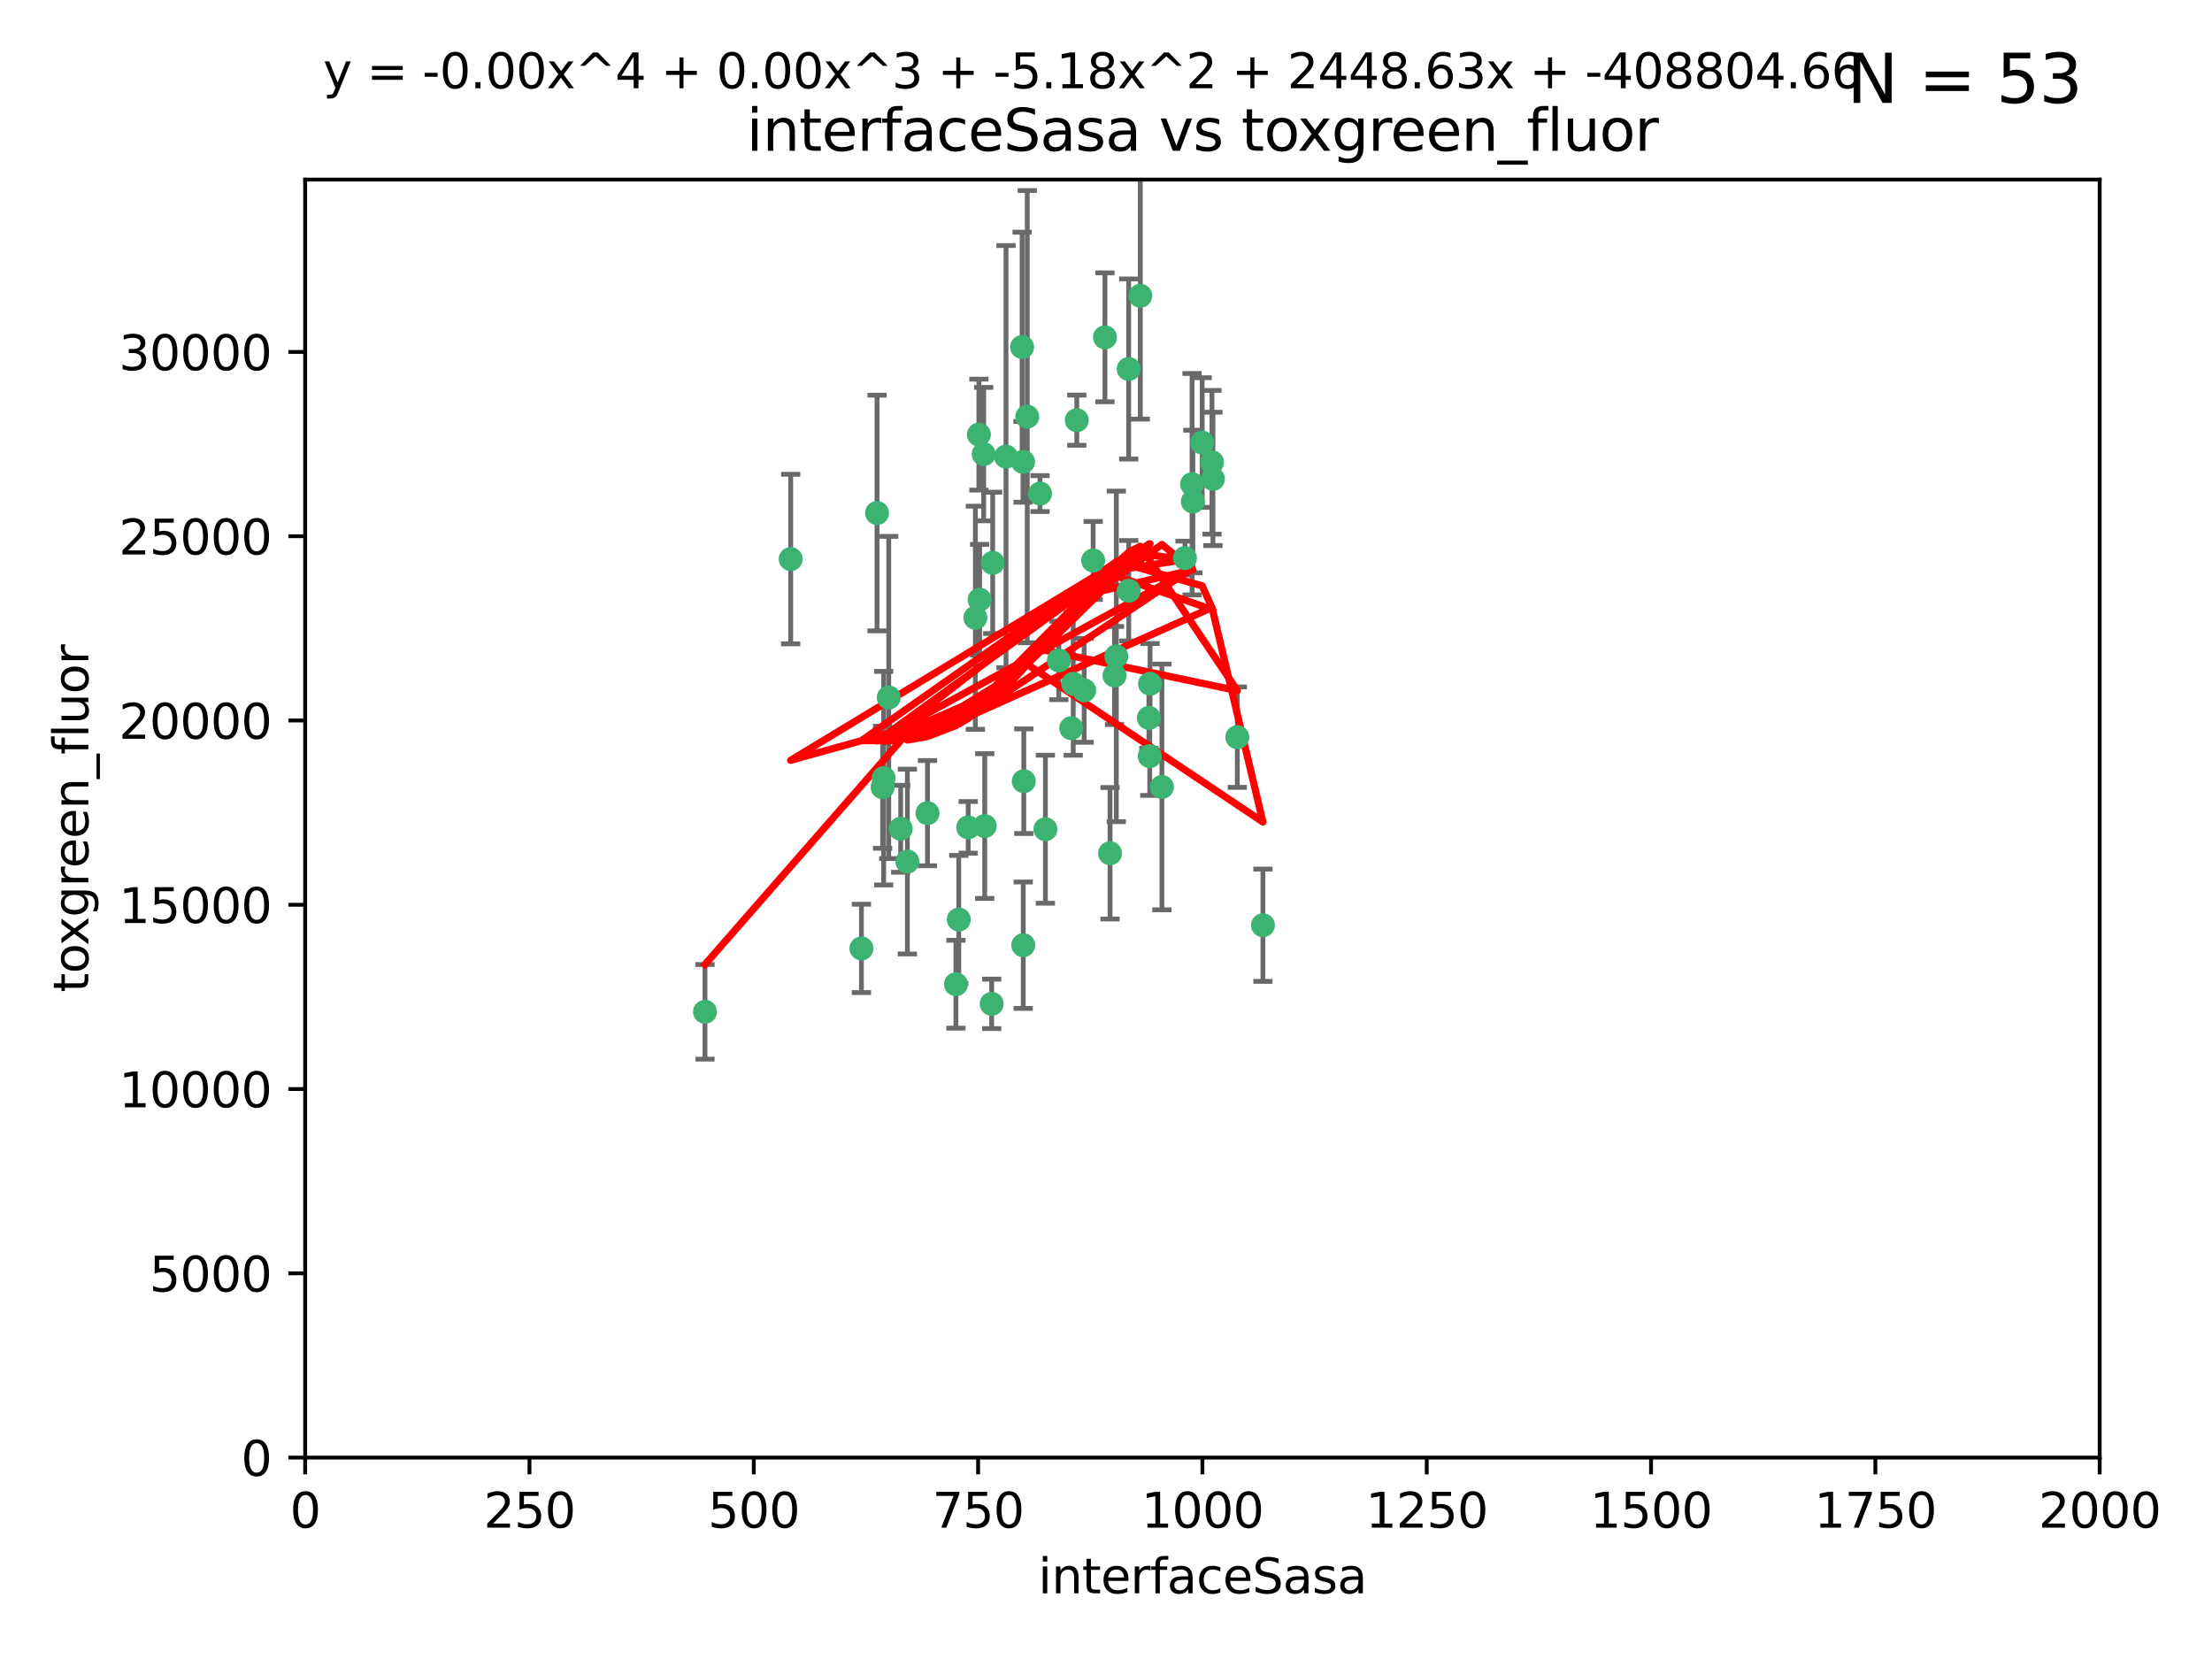 <?xml version="1.0" encoding="utf-8" standalone="no"?>
<!DOCTYPE svg PUBLIC "-//W3C//DTD SVG 1.1//EN"
  "http://www.w3.org/Graphics/SVG/1.1/DTD/svg11.dtd">
<svg xmlns:xlink="http://www.w3.org/1999/xlink" width="460.8pt" height="345.6pt" viewBox="0 0 460.8 345.6" xmlns="http://www.w3.org/2000/svg" version="1.1">
 <defs>
  <style type="text/css">*{stroke-linejoin: round; stroke-linecap: butt}</style>
 </defs>
 <g id="figure_1">
  <g id="patch_1">
   <path d="M 0 345.6 
L 460.8 345.6 
L 460.8 0 
L 0 0 
z
" style="fill: #ffffff"/>
  </g>
  <g id="axes_1">
   <g id="patch_2">
    <path d="M 63.571 303.64 
L 437.4 303.64 
L 437.4 37.411 
L 63.571 37.411 
z
" style="fill: #ffffff"/>
   </g>
   <g id="PathCollection_1">
    <defs>
     <path id="m56afc69fef" d="M 0 1.118 
C 0.297 1.118 0.581 1 0.791 0.791 
C 1 0.581 1.118 0.297 1.118 0 
C 1.118 -0.297 1 -0.581 0.791 -0.791 
C 0.581 -1 0.297 -1.118 0 -1.118 
C -0.297 -1.118 -0.581 -1 -0.791 -0.791 
C -1 -0.581 -1.118 -0.297 -1.118 0 
C -1.118 0.297 -1 0.581 -0.791 0.791 
C -0.581 1 -0.297 1.118 0 1.118 
z
" style="stroke: #3cb371"/>
    </defs>
    <g clip-path="url(#pd6b044b61b)">
     <use xlink:href="#m56afc69fef" x="212.925" y="72.294" style="fill: #3cb371; stroke: #3cb371"/>
     <use xlink:href="#m56afc69fef" x="232.546" y="136.733" style="fill: #3cb371; stroke: #3cb371"/>
     <use xlink:href="#m56afc69fef" x="250.437" y="92.187" style="fill: #3cb371; stroke: #3cb371"/>
     <use xlink:href="#m56afc69fef" x="252.676" y="99.763" style="fill: #3cb371; stroke: #3cb371"/>
     <use xlink:href="#m56afc69fef" x="230.187" y="70.271" style="fill: #3cb371; stroke: #3cb371"/>
     <use xlink:href="#m56afc69fef" x="246.854" y="116.252" style="fill: #3cb371; stroke: #3cb371"/>
     <use xlink:href="#m56afc69fef" x="235.142" y="123.063" style="fill: #3cb371; stroke: #3cb371"/>
     <use xlink:href="#m56afc69fef" x="223.161" y="151.693" style="fill: #3cb371; stroke: #3cb371"/>
     <use xlink:href="#m56afc69fef" x="242.046" y="163.936" style="fill: #3cb371; stroke: #3cb371"/>
     <use xlink:href="#m56afc69fef" x="248.491" y="104.476" style="fill: #3cb371; stroke: #3cb371"/>
     <use xlink:href="#m56afc69fef" x="225.848" y="143.815" style="fill: #3cb371; stroke: #3cb371"/>
     <use xlink:href="#m56afc69fef" x="227.725" y="116.762" style="fill: #3cb371; stroke: #3cb371"/>
     <use xlink:href="#m56afc69fef" x="235.125" y="76.865" style="fill: #3cb371; stroke: #3cb371"/>
     <use xlink:href="#m56afc69fef" x="237.546" y="61.614" style="fill: #3cb371; stroke: #3cb371"/>
     <use xlink:href="#m56afc69fef" x="257.757" y="153.559" style="fill: #3cb371; stroke: #3cb371"/>
     <use xlink:href="#m56afc69fef" x="216.658" y="102.821" style="fill: #3cb371; stroke: #3cb371"/>
     <use xlink:href="#m56afc69fef" x="204.916" y="94.6" style="fill: #3cb371; stroke: #3cb371"/>
     <use xlink:href="#m56afc69fef" x="213.275" y="162.741" style="fill: #3cb371; stroke: #3cb371"/>
     <use xlink:href="#m56afc69fef" x="206.796" y="117.254" style="fill: #3cb371; stroke: #3cb371"/>
     <use xlink:href="#m56afc69fef" x="206.585" y="209.121" style="fill: #3cb371; stroke: #3cb371"/>
     <use xlink:href="#m56afc69fef" x="213.159" y="196.901" style="fill: #3cb371; stroke: #3cb371"/>
     <use xlink:href="#m56afc69fef" x="217.777" y="172.74" style="fill: #3cb371; stroke: #3cb371"/>
     <use xlink:href="#m56afc69fef" x="220.577" y="137.58" style="fill: #3cb371; stroke: #3cb371"/>
     <use xlink:href="#m56afc69fef" x="223.577" y="142.442" style="fill: #3cb371; stroke: #3cb371"/>
     <use xlink:href="#m56afc69fef" x="203.92" y="90.534" style="fill: #3cb371; stroke: #3cb371"/>
     <use xlink:href="#m56afc69fef" x="239.332" y="149.553" style="fill: #3cb371; stroke: #3cb371"/>
     <use xlink:href="#m56afc69fef" x="204.073" y="124.926" style="fill: #3cb371; stroke: #3cb371"/>
     <use xlink:href="#m56afc69fef" x="248.329" y="100.862" style="fill: #3cb371; stroke: #3cb371"/>
     <use xlink:href="#m56afc69fef" x="182.701" y="106.867" style="fill: #3cb371; stroke: #3cb371"/>
     <use xlink:href="#m56afc69fef" x="239.579" y="142.44" style="fill: #3cb371; stroke: #3cb371"/>
     <use xlink:href="#m56afc69fef" x="213.998" y="86.8" style="fill: #3cb371; stroke: #3cb371"/>
     <use xlink:href="#m56afc69fef" x="263.091" y="192.743" style="fill: #3cb371; stroke: #3cb371"/>
     <use xlink:href="#m56afc69fef" x="252.476" y="96.298" style="fill: #3cb371; stroke: #3cb371"/>
     <use xlink:href="#m56afc69fef" x="203.191" y="128.689" style="fill: #3cb371; stroke: #3cb371"/>
     <use xlink:href="#m56afc69fef" x="183.864" y="163.993" style="fill: #3cb371; stroke: #3cb371"/>
     <use xlink:href="#m56afc69fef" x="209.568" y="95.121" style="fill: #3cb371; stroke: #3cb371"/>
     <use xlink:href="#m56afc69fef" x="213.11" y="96.211" style="fill: #3cb371; stroke: #3cb371"/>
     <use xlink:href="#m56afc69fef" x="189.023" y="179.478" style="fill: #3cb371; stroke: #3cb371"/>
     <use xlink:href="#m56afc69fef" x="193.215" y="169.397" style="fill: #3cb371; stroke: #3cb371"/>
     <use xlink:href="#m56afc69fef" x="199.14" y="205.029" style="fill: #3cb371; stroke: #3cb371"/>
     <use xlink:href="#m56afc69fef" x="224.314" y="87.531" style="fill: #3cb371; stroke: #3cb371"/>
     <use xlink:href="#m56afc69fef" x="239.516" y="157.513" style="fill: #3cb371; stroke: #3cb371"/>
     <use xlink:href="#m56afc69fef" x="231.243" y="177.75" style="fill: #3cb371; stroke: #3cb371"/>
     <use xlink:href="#m56afc69fef" x="164.714" y="116.464" style="fill: #3cb371; stroke: #3cb371"/>
     <use xlink:href="#m56afc69fef" x="205.136" y="172.082" style="fill: #3cb371; stroke: #3cb371"/>
     <use xlink:href="#m56afc69fef" x="201.69" y="172.356" style="fill: #3cb371; stroke: #3cb371"/>
     <use xlink:href="#m56afc69fef" x="199.731" y="191.554" style="fill: #3cb371; stroke: #3cb371"/>
     <use xlink:href="#m56afc69fef" x="185.142" y="145.3" style="fill: #3cb371; stroke: #3cb371"/>
     <use xlink:href="#m56afc69fef" x="184.082" y="162.105" style="fill: #3cb371; stroke: #3cb371"/>
     <use xlink:href="#m56afc69fef" x="232.174" y="140.722" style="fill: #3cb371; stroke: #3cb371"/>
     <use xlink:href="#m56afc69fef" x="179.453" y="197.571" style="fill: #3cb371; stroke: #3cb371"/>
     <use xlink:href="#m56afc69fef" x="187.632" y="172.649" style="fill: #3cb371; stroke: #3cb371"/>
     <use xlink:href="#m56afc69fef" x="146.862" y="210.779" style="fill: #3cb371; stroke: #3cb371"/>
    </g>
   </g>
   <g id="matplotlib.axis_1">
    <g id="xtick_1">
     <g id="line2d_1">
      <defs>
       <path id="m37960514c0" d="M 0 0 
L 0 3.5 
" style="stroke: #000000; stroke-width: 0.8"/>
      </defs>
      <g>
       <use xlink:href="#m37960514c0" x="63.571" y="303.64" style="stroke: #000000; stroke-width: 0.8"/>
      </g>
     </g>
     <g id="text_1">
      <!-- 0 -->
      <g transform="translate(60.39 318.238)scale(0.1 -0.1)">
       <defs>
        <path id="DejaVuSans-30" d="M 2034 4250 
Q 1547 4250 1301 3770 
Q 1056 3291 1056 2328 
Q 1056 1369 1301 889 
Q 1547 409 2034 409 
Q 2525 409 2770 889 
Q 3016 1369 3016 2328 
Q 3016 3291 2770 3770 
Q 2525 4250 2034 4250 
z
M 2034 4750 
Q 2819 4750 3233 4129 
Q 3647 3509 3647 2328 
Q 3647 1150 3233 529 
Q 2819 -91 2034 -91 
Q 1250 -91 836 529 
Q 422 1150 422 2328 
Q 422 3509 836 4129 
Q 1250 4750 2034 4750 
z
" transform="scale(0.016)"/>
       </defs>
       <use xlink:href="#DejaVuSans-30"/>
      </g>
     </g>
    </g>
    <g id="xtick_2">
     <g id="line2d_2">
      <g>
       <use xlink:href="#m37960514c0" x="110.3" y="303.64" style="stroke: #000000; stroke-width: 0.8"/>
      </g>
     </g>
     <g id="text_2">
      <!-- 250 -->
      <g transform="translate(100.756 318.238)scale(0.1 -0.1)">
       <defs>
        <path id="DejaVuSans-32" d="M 1228 531 
L 3431 531 
L 3431 0 
L 469 0 
L 469 531 
Q 828 903 1448 1529 
Q 2069 2156 2228 2338 
Q 2531 2678 2651 2914 
Q 2772 3150 2772 3378 
Q 2772 3750 2511 3984 
Q 2250 4219 1831 4219 
Q 1534 4219 1204 4116 
Q 875 4013 500 3803 
L 500 4441 
Q 881 4594 1212 4672 
Q 1544 4750 1819 4750 
Q 2544 4750 2975 4387 
Q 3406 4025 3406 3419 
Q 3406 3131 3298 2873 
Q 3191 2616 2906 2266 
Q 2828 2175 2409 1742 
Q 1991 1309 1228 531 
z
" transform="scale(0.016)"/>
        <path id="DejaVuSans-35" d="M 691 4666 
L 3169 4666 
L 3169 4134 
L 1269 4134 
L 1269 2991 
Q 1406 3038 1543 3061 
Q 1681 3084 1819 3084 
Q 2600 3084 3056 2656 
Q 3513 2228 3513 1497 
Q 3513 744 3044 326 
Q 2575 -91 1722 -91 
Q 1428 -91 1123 -41 
Q 819 9 494 109 
L 494 744 
Q 775 591 1075 516 
Q 1375 441 1709 441 
Q 2250 441 2565 725 
Q 2881 1009 2881 1497 
Q 2881 1984 2565 2268 
Q 2250 2553 1709 2553 
Q 1456 2553 1204 2497 
Q 953 2441 691 2322 
L 691 4666 
z
" transform="scale(0.016)"/>
       </defs>
       <use xlink:href="#DejaVuSans-32"/>
       <use xlink:href="#DejaVuSans-35" x="63.623"/>
       <use xlink:href="#DejaVuSans-30" x="127.246"/>
      </g>
     </g>
    </g>
    <g id="xtick_3">
     <g id="line2d_3">
      <g>
       <use xlink:href="#m37960514c0" x="157.028" y="303.64" style="stroke: #000000; stroke-width: 0.8"/>
      </g>
     </g>
     <g id="text_3">
      <!-- 500 -->
      <g transform="translate(147.485 318.238)scale(0.1 -0.1)">
       <use xlink:href="#DejaVuSans-35"/>
       <use xlink:href="#DejaVuSans-30" x="63.623"/>
       <use xlink:href="#DejaVuSans-30" x="127.246"/>
      </g>
     </g>
    </g>
    <g id="xtick_4">
     <g id="line2d_4">
      <g>
       <use xlink:href="#m37960514c0" x="203.757" y="303.64" style="stroke: #000000; stroke-width: 0.8"/>
      </g>
     </g>
     <g id="text_4">
      <!-- 750 -->
      <g transform="translate(194.213 318.238)scale(0.1 -0.1)">
       <defs>
        <path id="DejaVuSans-37" d="M 525 4666 
L 3525 4666 
L 3525 4397 
L 1831 0 
L 1172 0 
L 2766 4134 
L 525 4134 
L 525 4666 
z
" transform="scale(0.016)"/>
       </defs>
       <use xlink:href="#DejaVuSans-37"/>
       <use xlink:href="#DejaVuSans-35" x="63.623"/>
       <use xlink:href="#DejaVuSans-30" x="127.246"/>
      </g>
     </g>
    </g>
    <g id="xtick_5">
     <g id="line2d_5">
      <g>
       <use xlink:href="#m37960514c0" x="250.486" y="303.64" style="stroke: #000000; stroke-width: 0.8"/>
      </g>
     </g>
     <g id="text_5">
      <!-- 1000 -->
      <g transform="translate(237.761 318.238)scale(0.1 -0.1)">
       <defs>
        <path id="DejaVuSans-31" d="M 794 531 
L 1825 531 
L 1825 4091 
L 703 3866 
L 703 4441 
L 1819 4666 
L 2450 4666 
L 2450 531 
L 3481 531 
L 3481 0 
L 794 0 
L 794 531 
z
" transform="scale(0.016)"/>
       </defs>
       <use xlink:href="#DejaVuSans-31"/>
       <use xlink:href="#DejaVuSans-30" x="63.623"/>
       <use xlink:href="#DejaVuSans-30" x="127.246"/>
       <use xlink:href="#DejaVuSans-30" x="190.869"/>
      </g>
     </g>
    </g>
    <g id="xtick_6">
     <g id="line2d_6">
      <g>
       <use xlink:href="#m37960514c0" x="297.214" y="303.64" style="stroke: #000000; stroke-width: 0.8"/>
      </g>
     </g>
     <g id="text_6">
      <!-- 1250 -->
      <g transform="translate(284.489 318.238)scale(0.1 -0.1)">
       <use xlink:href="#DejaVuSans-31"/>
       <use xlink:href="#DejaVuSans-32" x="63.623"/>
       <use xlink:href="#DejaVuSans-35" x="127.246"/>
       <use xlink:href="#DejaVuSans-30" x="190.869"/>
      </g>
     </g>
    </g>
    <g id="xtick_7">
     <g id="line2d_7">
      <g>
       <use xlink:href="#m37960514c0" x="343.943" y="303.64" style="stroke: #000000; stroke-width: 0.8"/>
      </g>
     </g>
     <g id="text_7">
      <!-- 1500 -->
      <g transform="translate(331.218 318.238)scale(0.1 -0.1)">
       <use xlink:href="#DejaVuSans-31"/>
       <use xlink:href="#DejaVuSans-35" x="63.623"/>
       <use xlink:href="#DejaVuSans-30" x="127.246"/>
       <use xlink:href="#DejaVuSans-30" x="190.869"/>
      </g>
     </g>
    </g>
    <g id="xtick_8">
     <g id="line2d_8">
      <g>
       <use xlink:href="#m37960514c0" x="390.671" y="303.64" style="stroke: #000000; stroke-width: 0.8"/>
      </g>
     </g>
     <g id="text_8">
      <!-- 1750 -->
      <g transform="translate(377.946 318.238)scale(0.1 -0.1)">
       <use xlink:href="#DejaVuSans-31"/>
       <use xlink:href="#DejaVuSans-37" x="63.623"/>
       <use xlink:href="#DejaVuSans-35" x="127.246"/>
       <use xlink:href="#DejaVuSans-30" x="190.869"/>
      </g>
     </g>
    </g>
    <g id="xtick_9">
     <g id="line2d_9">
      <g>
       <use xlink:href="#m37960514c0" x="437.4" y="303.64" style="stroke: #000000; stroke-width: 0.8"/>
      </g>
     </g>
     <g id="text_9">
      <!-- 2000 -->
      <g transform="translate(424.675 318.238)scale(0.1 -0.1)">
       <use xlink:href="#DejaVuSans-32"/>
       <use xlink:href="#DejaVuSans-30" x="63.623"/>
       <use xlink:href="#DejaVuSans-30" x="127.246"/>
       <use xlink:href="#DejaVuSans-30" x="190.869"/>
      </g>
     </g>
    </g>
    <g id="text_10">
     <!-- interfaceSasa -->
     <g transform="translate(216.279 331.917)scale(0.1 -0.1)">
      <defs>
       <path id="DejaVuSans-69" d="M 603 3500 
L 1178 3500 
L 1178 0 
L 603 0 
L 603 3500 
z
M 603 4863 
L 1178 4863 
L 1178 4134 
L 603 4134 
L 603 4863 
z
" transform="scale(0.016)"/>
       <path id="DejaVuSans-6e" d="M 3513 2113 
L 3513 0 
L 2938 0 
L 2938 2094 
Q 2938 2591 2744 2837 
Q 2550 3084 2163 3084 
Q 1697 3084 1428 2787 
Q 1159 2491 1159 1978 
L 1159 0 
L 581 0 
L 581 3500 
L 1159 3500 
L 1159 2956 
Q 1366 3272 1645 3428 
Q 1925 3584 2291 3584 
Q 2894 3584 3203 3211 
Q 3513 2838 3513 2113 
z
" transform="scale(0.016)"/>
       <path id="DejaVuSans-74" d="M 1172 4494 
L 1172 3500 
L 2356 3500 
L 2356 3053 
L 1172 3053 
L 1172 1153 
Q 1172 725 1289 603 
Q 1406 481 1766 481 
L 2356 481 
L 2356 0 
L 1766 0 
Q 1100 0 847 248 
Q 594 497 594 1153 
L 594 3053 
L 172 3053 
L 172 3500 
L 594 3500 
L 594 4494 
L 1172 4494 
z
" transform="scale(0.016)"/>
       <path id="DejaVuSans-65" d="M 3597 1894 
L 3597 1613 
L 953 1613 
Q 991 1019 1311 708 
Q 1631 397 2203 397 
Q 2534 397 2845 478 
Q 3156 559 3463 722 
L 3463 178 
Q 3153 47 2828 -22 
Q 2503 -91 2169 -91 
Q 1331 -91 842 396 
Q 353 884 353 1716 
Q 353 2575 817 3079 
Q 1281 3584 2069 3584 
Q 2775 3584 3186 3129 
Q 3597 2675 3597 1894 
z
M 3022 2063 
Q 3016 2534 2758 2815 
Q 2500 3097 2075 3097 
Q 1594 3097 1305 2825 
Q 1016 2553 972 2059 
L 3022 2063 
z
" transform="scale(0.016)"/>
       <path id="DejaVuSans-72" d="M 2631 2963 
Q 2534 3019 2420 3045 
Q 2306 3072 2169 3072 
Q 1681 3072 1420 2755 
Q 1159 2438 1159 1844 
L 1159 0 
L 581 0 
L 581 3500 
L 1159 3500 
L 1159 2956 
Q 1341 3275 1631 3429 
Q 1922 3584 2338 3584 
Q 2397 3584 2469 3576 
Q 2541 3569 2628 3553 
L 2631 2963 
z
" transform="scale(0.016)"/>
       <path id="DejaVuSans-66" d="M 2375 4863 
L 2375 4384 
L 1825 4384 
Q 1516 4384 1395 4259 
Q 1275 4134 1275 3809 
L 1275 3500 
L 2222 3500 
L 2222 3053 
L 1275 3053 
L 1275 0 
L 697 0 
L 697 3053 
L 147 3053 
L 147 3500 
L 697 3500 
L 697 3744 
Q 697 4328 969 4595 
Q 1241 4863 1831 4863 
L 2375 4863 
z
" transform="scale(0.016)"/>
       <path id="DejaVuSans-61" d="M 2194 1759 
Q 1497 1759 1228 1600 
Q 959 1441 959 1056 
Q 959 750 1161 570 
Q 1363 391 1709 391 
Q 2188 391 2477 730 
Q 2766 1069 2766 1631 
L 2766 1759 
L 2194 1759 
z
M 3341 1997 
L 3341 0 
L 2766 0 
L 2766 531 
Q 2569 213 2275 61 
Q 1981 -91 1556 -91 
Q 1019 -91 701 211 
Q 384 513 384 1019 
Q 384 1609 779 1909 
Q 1175 2209 1959 2209 
L 2766 2209 
L 2766 2266 
Q 2766 2663 2505 2880 
Q 2244 3097 1772 3097 
Q 1472 3097 1187 3025 
Q 903 2953 641 2809 
L 641 3341 
Q 956 3463 1253 3523 
Q 1550 3584 1831 3584 
Q 2591 3584 2966 3190 
Q 3341 2797 3341 1997 
z
" transform="scale(0.016)"/>
       <path id="DejaVuSans-63" d="M 3122 3366 
L 3122 2828 
Q 2878 2963 2633 3030 
Q 2388 3097 2138 3097 
Q 1578 3097 1268 2742 
Q 959 2388 959 1747 
Q 959 1106 1268 751 
Q 1578 397 2138 397 
Q 2388 397 2633 464 
Q 2878 531 3122 666 
L 3122 134 
Q 2881 22 2623 -34 
Q 2366 -91 2075 -91 
Q 1284 -91 818 406 
Q 353 903 353 1747 
Q 353 2603 823 3093 
Q 1294 3584 2113 3584 
Q 2378 3584 2631 3529 
Q 2884 3475 3122 3366 
z
" transform="scale(0.016)"/>
       <path id="DejaVuSans-53" d="M 3425 4513 
L 3425 3897 
Q 3066 4069 2747 4153 
Q 2428 4238 2131 4238 
Q 1616 4238 1336 4038 
Q 1056 3838 1056 3469 
Q 1056 3159 1242 3001 
Q 1428 2844 1947 2747 
L 2328 2669 
Q 3034 2534 3370 2195 
Q 3706 1856 3706 1288 
Q 3706 609 3251 259 
Q 2797 -91 1919 -91 
Q 1588 -91 1214 -16 
Q 841 59 441 206 
L 441 856 
Q 825 641 1194 531 
Q 1563 422 1919 422 
Q 2459 422 2753 634 
Q 3047 847 3047 1241 
Q 3047 1584 2836 1778 
Q 2625 1972 2144 2069 
L 1759 2144 
Q 1053 2284 737 2584 
Q 422 2884 422 3419 
Q 422 4038 858 4394 
Q 1294 4750 2059 4750 
Q 2388 4750 2728 4690 
Q 3069 4631 3425 4513 
z
" transform="scale(0.016)"/>
       <path id="DejaVuSans-73" d="M 2834 3397 
L 2834 2853 
Q 2591 2978 2328 3040 
Q 2066 3103 1784 3103 
Q 1356 3103 1142 2972 
Q 928 2841 928 2578 
Q 928 2378 1081 2264 
Q 1234 2150 1697 2047 
L 1894 2003 
Q 2506 1872 2764 1633 
Q 3022 1394 3022 966 
Q 3022 478 2636 193 
Q 2250 -91 1575 -91 
Q 1294 -91 989 -36 
Q 684 19 347 128 
L 347 722 
Q 666 556 975 473 
Q 1284 391 1588 391 
Q 1994 391 2212 530 
Q 2431 669 2431 922 
Q 2431 1156 2273 1281 
Q 2116 1406 1581 1522 
L 1381 1569 
Q 847 1681 609 1914 
Q 372 2147 372 2553 
Q 372 3047 722 3315 
Q 1072 3584 1716 3584 
Q 2034 3584 2315 3537 
Q 2597 3491 2834 3397 
z
" transform="scale(0.016)"/>
      </defs>
      <use xlink:href="#DejaVuSans-69"/>
      <use xlink:href="#DejaVuSans-6e" x="27.783"/>
      <use xlink:href="#DejaVuSans-74" x="91.162"/>
      <use xlink:href="#DejaVuSans-65" x="130.371"/>
      <use xlink:href="#DejaVuSans-72" x="191.895"/>
      <use xlink:href="#DejaVuSans-66" x="233.008"/>
      <use xlink:href="#DejaVuSans-61" x="268.213"/>
      <use xlink:href="#DejaVuSans-63" x="329.492"/>
      <use xlink:href="#DejaVuSans-65" x="384.473"/>
      <use xlink:href="#DejaVuSans-53" x="445.996"/>
      <use xlink:href="#DejaVuSans-61" x="509.473"/>
      <use xlink:href="#DejaVuSans-73" x="570.752"/>
      <use xlink:href="#DejaVuSans-61" x="622.852"/>
     </g>
    </g>
   </g>
   <g id="matplotlib.axis_2">
    <g id="ytick_1">
     <g id="line2d_10">
      <defs>
       <path id="m8eccd02c6d" d="M 0 0 
L -3.5 0 
" style="stroke: #000000; stroke-width: 0.8"/>
      </defs>
      <g>
       <use xlink:href="#m8eccd02c6d" x="63.571" y="303.64" style="stroke: #000000; stroke-width: 0.8"/>
      </g>
     </g>
     <g id="text_11">
      <!-- 0 -->
      <g transform="translate(50.209 307.439)scale(0.1 -0.1)">
       <use xlink:href="#DejaVuSans-30"/>
      </g>
     </g>
    </g>
    <g id="ytick_2">
     <g id="line2d_11">
      <g>
       <use xlink:href="#m8eccd02c6d" x="63.571" y="265.253" style="stroke: #000000; stroke-width: 0.8"/>
      </g>
     </g>
     <g id="text_12">
      <!-- 5000 -->
      <g transform="translate(31.121 269.052)scale(0.1 -0.1)">
       <use xlink:href="#DejaVuSans-35"/>
       <use xlink:href="#DejaVuSans-30" x="63.623"/>
       <use xlink:href="#DejaVuSans-30" x="127.246"/>
       <use xlink:href="#DejaVuSans-30" x="190.869"/>
      </g>
     </g>
    </g>
    <g id="ytick_3">
     <g id="line2d_12">
      <g>
       <use xlink:href="#m8eccd02c6d" x="63.571" y="226.866" style="stroke: #000000; stroke-width: 0.8"/>
      </g>
     </g>
     <g id="text_13">
      <!-- 10000 -->
      <g transform="translate(24.759 230.665)scale(0.1 -0.1)">
       <use xlink:href="#DejaVuSans-31"/>
       <use xlink:href="#DejaVuSans-30" x="63.623"/>
       <use xlink:href="#DejaVuSans-30" x="127.246"/>
       <use xlink:href="#DejaVuSans-30" x="190.869"/>
       <use xlink:href="#DejaVuSans-30" x="254.492"/>
      </g>
     </g>
    </g>
    <g id="ytick_4">
     <g id="line2d_13">
      <g>
       <use xlink:href="#m8eccd02c6d" x="63.571" y="188.479" style="stroke: #000000; stroke-width: 0.8"/>
      </g>
     </g>
     <g id="text_14">
      <!-- 15000 -->
      <g transform="translate(24.759 192.278)scale(0.1 -0.1)">
       <use xlink:href="#DejaVuSans-31"/>
       <use xlink:href="#DejaVuSans-35" x="63.623"/>
       <use xlink:href="#DejaVuSans-30" x="127.246"/>
       <use xlink:href="#DejaVuSans-30" x="190.869"/>
       <use xlink:href="#DejaVuSans-30" x="254.492"/>
      </g>
     </g>
    </g>
    <g id="ytick_5">
     <g id="line2d_14">
      <g>
       <use xlink:href="#m8eccd02c6d" x="63.571" y="150.092" style="stroke: #000000; stroke-width: 0.8"/>
      </g>
     </g>
     <g id="text_15">
      <!-- 20000 -->
      <g transform="translate(24.759 153.891)scale(0.1 -0.1)">
       <use xlink:href="#DejaVuSans-32"/>
       <use xlink:href="#DejaVuSans-30" x="63.623"/>
       <use xlink:href="#DejaVuSans-30" x="127.246"/>
       <use xlink:href="#DejaVuSans-30" x="190.869"/>
       <use xlink:href="#DejaVuSans-30" x="254.492"/>
      </g>
     </g>
    </g>
    <g id="ytick_6">
     <g id="line2d_15">
      <g>
       <use xlink:href="#m8eccd02c6d" x="63.571" y="111.705" style="stroke: #000000; stroke-width: 0.8"/>
      </g>
     </g>
     <g id="text_16">
      <!-- 25000 -->
      <g transform="translate(24.759 115.504)scale(0.1 -0.1)">
       <use xlink:href="#DejaVuSans-32"/>
       <use xlink:href="#DejaVuSans-35" x="63.623"/>
       <use xlink:href="#DejaVuSans-30" x="127.246"/>
       <use xlink:href="#DejaVuSans-30" x="190.869"/>
       <use xlink:href="#DejaVuSans-30" x="254.492"/>
      </g>
     </g>
    </g>
    <g id="ytick_7">
     <g id="line2d_16">
      <g>
       <use xlink:href="#m8eccd02c6d" x="63.571" y="73.317" style="stroke: #000000; stroke-width: 0.8"/>
      </g>
     </g>
     <g id="text_17">
      <!-- 30000 -->
      <g transform="translate(24.759 77.117)scale(0.1 -0.1)">
       <defs>
        <path id="DejaVuSans-33" d="M 2597 2516 
Q 3050 2419 3304 2112 
Q 3559 1806 3559 1356 
Q 3559 666 3084 287 
Q 2609 -91 1734 -91 
Q 1441 -91 1130 -33 
Q 819 25 488 141 
L 488 750 
Q 750 597 1062 519 
Q 1375 441 1716 441 
Q 2309 441 2620 675 
Q 2931 909 2931 1356 
Q 2931 1769 2642 2001 
Q 2353 2234 1838 2234 
L 1294 2234 
L 1294 2753 
L 1863 2753 
Q 2328 2753 2575 2939 
Q 2822 3125 2822 3475 
Q 2822 3834 2567 4026 
Q 2313 4219 1838 4219 
Q 1578 4219 1281 4162 
Q 984 4106 628 3988 
L 628 4550 
Q 988 4650 1302 4700 
Q 1616 4750 1894 4750 
Q 2613 4750 3031 4423 
Q 3450 4097 3450 3541 
Q 3450 3153 3228 2886 
Q 3006 2619 2597 2516 
z
" transform="scale(0.016)"/>
       </defs>
       <use xlink:href="#DejaVuSans-33"/>
       <use xlink:href="#DejaVuSans-30" x="63.623"/>
       <use xlink:href="#DejaVuSans-30" x="127.246"/>
       <use xlink:href="#DejaVuSans-30" x="190.869"/>
       <use xlink:href="#DejaVuSans-30" x="254.492"/>
      </g>
     </g>
    </g>
    <g id="text_18">
     <!-- toxgreen_fluor -->
     <g transform="translate(18.401 206.72)rotate(-90)scale(0.1 -0.1)">
      <defs>
       <path id="DejaVuSans-6f" d="M 1959 3097 
Q 1497 3097 1228 2736 
Q 959 2375 959 1747 
Q 959 1119 1226 758 
Q 1494 397 1959 397 
Q 2419 397 2687 759 
Q 2956 1122 2956 1747 
Q 2956 2369 2687 2733 
Q 2419 3097 1959 3097 
z
M 1959 3584 
Q 2709 3584 3137 3096 
Q 3566 2609 3566 1747 
Q 3566 888 3137 398 
Q 2709 -91 1959 -91 
Q 1206 -91 779 398 
Q 353 888 353 1747 
Q 353 2609 779 3096 
Q 1206 3584 1959 3584 
z
" transform="scale(0.016)"/>
       <path id="DejaVuSans-78" d="M 3513 3500 
L 2247 1797 
L 3578 0 
L 2900 0 
L 1881 1375 
L 863 0 
L 184 0 
L 1544 1831 
L 300 3500 
L 978 3500 
L 1906 2253 
L 2834 3500 
L 3513 3500 
z
" transform="scale(0.016)"/>
       <path id="DejaVuSans-67" d="M 2906 1791 
Q 2906 2416 2648 2759 
Q 2391 3103 1925 3103 
Q 1463 3103 1205 2759 
Q 947 2416 947 1791 
Q 947 1169 1205 825 
Q 1463 481 1925 481 
Q 2391 481 2648 825 
Q 2906 1169 2906 1791 
z
M 3481 434 
Q 3481 -459 3084 -895 
Q 2688 -1331 1869 -1331 
Q 1566 -1331 1297 -1286 
Q 1028 -1241 775 -1147 
L 775 -588 
Q 1028 -725 1275 -790 
Q 1522 -856 1778 -856 
Q 2344 -856 2625 -561 
Q 2906 -266 2906 331 
L 2906 616 
Q 2728 306 2450 153 
Q 2172 0 1784 0 
Q 1141 0 747 490 
Q 353 981 353 1791 
Q 353 2603 747 3093 
Q 1141 3584 1784 3584 
Q 2172 3584 2450 3431 
Q 2728 3278 2906 2969 
L 2906 3500 
L 3481 3500 
L 3481 434 
z
" transform="scale(0.016)"/>
       <path id="DejaVuSans-5f" d="M 3263 -1063 
L 3263 -1509 
L -63 -1509 
L -63 -1063 
L 3263 -1063 
z
" transform="scale(0.016)"/>
       <path id="DejaVuSans-6c" d="M 603 4863 
L 1178 4863 
L 1178 0 
L 603 0 
L 603 4863 
z
" transform="scale(0.016)"/>
       <path id="DejaVuSans-75" d="M 544 1381 
L 544 3500 
L 1119 3500 
L 1119 1403 
Q 1119 906 1312 657 
Q 1506 409 1894 409 
Q 2359 409 2629 706 
Q 2900 1003 2900 1516 
L 2900 3500 
L 3475 3500 
L 3475 0 
L 2900 0 
L 2900 538 
Q 2691 219 2414 64 
Q 2138 -91 1772 -91 
Q 1169 -91 856 284 
Q 544 659 544 1381 
z
M 1991 3584 
L 1991 3584 
z
" transform="scale(0.016)"/>
      </defs>
      <use xlink:href="#DejaVuSans-74"/>
      <use xlink:href="#DejaVuSans-6f" x="39.209"/>
      <use xlink:href="#DejaVuSans-78" x="97.266"/>
      <use xlink:href="#DejaVuSans-67" x="156.445"/>
      <use xlink:href="#DejaVuSans-72" x="219.922"/>
      <use xlink:href="#DejaVuSans-65" x="258.785"/>
      <use xlink:href="#DejaVuSans-65" x="320.309"/>
      <use xlink:href="#DejaVuSans-6e" x="381.832"/>
      <use xlink:href="#DejaVuSans-5f" x="445.211"/>
      <use xlink:href="#DejaVuSans-66" x="495.211"/>
      <use xlink:href="#DejaVuSans-6c" x="530.416"/>
      <use xlink:href="#DejaVuSans-75" x="558.199"/>
      <use xlink:href="#DejaVuSans-6f" x="621.578"/>
      <use xlink:href="#DejaVuSans-72" x="682.76"/>
     </g>
    </g>
   </g>
   <g id="LineCollection_1">
    <path d="M 212.925 96.224 
L 212.925 48.364 
" clip-path="url(#pd6b044b61b)" style="fill: none; stroke: #696969"/>
    <path d="M 232.546 171.165 
L 232.546 102.302 
" clip-path="url(#pd6b044b61b)" style="fill: none; stroke: #696969"/>
    <path d="M 250.437 105.69 
L 250.437 78.685 
" clip-path="url(#pd6b044b61b)" style="fill: none; stroke: #696969"/>
    <path d="M 252.676 113.651 
L 252.676 85.875 
" clip-path="url(#pd6b044b61b)" style="fill: none; stroke: #696969"/>
    <path d="M 230.187 83.696 
L 230.187 56.846 
" clip-path="url(#pd6b044b61b)" style="fill: none; stroke: #696969"/>
    <path d="M 246.854 119.772 
L 246.854 112.733 
" clip-path="url(#pd6b044b61b)" style="fill: none; stroke: #696969"/>
    <path d="M 235.142 133.529 
L 235.142 112.598 
" clip-path="url(#pd6b044b61b)" style="fill: none; stroke: #696969"/>
    <path d="M 223.161 152.217 
L 223.161 151.168 
" clip-path="url(#pd6b044b61b)" style="fill: none; stroke: #696969"/>
    <path d="M 242.046 189.529 
L 242.046 138.343 
" clip-path="url(#pd6b044b61b)" style="fill: none; stroke: #696969"/>
    <path d="M 248.491 119.328 
L 248.491 89.623 
" clip-path="url(#pd6b044b61b)" style="fill: none; stroke: #696969"/>
    <path d="M 225.848 154.632 
L 225.848 132.999 
" clip-path="url(#pd6b044b61b)" style="fill: none; stroke: #696969"/>
    <path d="M 227.725 124.89 
L 227.725 108.635 
" clip-path="url(#pd6b044b61b)" style="fill: none; stroke: #696969"/>
    <path d="M 235.125 95.625 
L 235.125 58.105 
" clip-path="url(#pd6b044b61b)" style="fill: none; stroke: #696969"/>
    <path d="M 237.546 87.306 
L 237.546 35.922 
" clip-path="url(#pd6b044b61b)" style="fill: none; stroke: #696969"/>
    <path d="M 257.757 164.019 
L 257.757 143.098 
" clip-path="url(#pd6b044b61b)" style="fill: none; stroke: #696969"/>
    <path d="M 216.658 106.565 
L 216.658 99.077 
" clip-path="url(#pd6b044b61b)" style="fill: none; stroke: #696969"/>
    <path d="M 204.916 108.495 
L 204.916 80.704 
" clip-path="url(#pd6b044b61b)" style="fill: none; stroke: #696969"/>
    <path d="M 213.275 173.639 
L 213.275 151.843 
" clip-path="url(#pd6b044b61b)" style="fill: none; stroke: #696969"/>
    <path d="M 206.796 131.975 
L 206.796 102.532 
" clip-path="url(#pd6b044b61b)" style="fill: none; stroke: #696969"/>
    <path d="M 206.585 214.275 
L 206.585 203.967 
" clip-path="url(#pd6b044b61b)" style="fill: none; stroke: #696969"/>
    <path d="M 213.159 210.068 
L 213.159 183.734 
" clip-path="url(#pd6b044b61b)" style="fill: none; stroke: #696969"/>
    <path d="M 217.777 188.163 
L 217.777 157.316 
" clip-path="url(#pd6b044b61b)" style="fill: none; stroke: #696969"/>
    <path d="M 220.577 145.75 
L 220.577 129.411 
" clip-path="url(#pd6b044b61b)" style="fill: none; stroke: #696969"/>
    <path d="M 223.577 157.326 
L 223.577 127.559 
" clip-path="url(#pd6b044b61b)" style="fill: none; stroke: #696969"/>
    <path d="M 203.92 102.091 
L 203.92 78.978 
" clip-path="url(#pd6b044b61b)" style="fill: none; stroke: #696969"/>
    <path d="M 239.332 155.89 
L 239.332 143.216 
" clip-path="url(#pd6b044b61b)" style="fill: none; stroke: #696969"/>
    <path d="M 204.073 136.454 
L 204.073 113.398 
" clip-path="url(#pd6b044b61b)" style="fill: none; stroke: #696969"/>
    <path d="M 248.329 123.923 
L 248.329 77.801 
" clip-path="url(#pd6b044b61b)" style="fill: none; stroke: #696969"/>
    <path d="M 182.701 131.412 
L 182.701 82.321 
" clip-path="url(#pd6b044b61b)" style="fill: none; stroke: #696969"/>
    <path d="M 239.579 150.817 
L 239.579 134.064 
" clip-path="url(#pd6b044b61b)" style="fill: none; stroke: #696969"/>
    <path d="M 213.998 133.906 
L 213.998 39.694 
" clip-path="url(#pd6b044b61b)" style="fill: none; stroke: #696969"/>
    <path d="M 263.091 204.435 
L 263.091 181.052 
" clip-path="url(#pd6b044b61b)" style="fill: none; stroke: #696969"/>
    <path d="M 252.476 111.272 
L 252.476 81.324 
" clip-path="url(#pd6b044b61b)" style="fill: none; stroke: #696969"/>
    <path d="M 203.191 151.927 
L 203.191 105.45 
" clip-path="url(#pd6b044b61b)" style="fill: none; stroke: #696969"/>
    <path d="M 183.864 176.705 
L 183.864 151.281 
" clip-path="url(#pd6b044b61b)" style="fill: none; stroke: #696969"/>
    <path d="M 209.568 139.091 
L 209.568 51.151 
" clip-path="url(#pd6b044b61b)" style="fill: none; stroke: #696969"/>
    <path d="M 213.11 104.619 
L 213.11 87.804 
" clip-path="url(#pd6b044b61b)" style="fill: none; stroke: #696969"/>
    <path d="M 189.023 198.728 
L 189.023 160.228 
" clip-path="url(#pd6b044b61b)" style="fill: none; stroke: #696969"/>
    <path d="M 193.215 180.358 
L 193.215 158.436 
" clip-path="url(#pd6b044b61b)" style="fill: none; stroke: #696969"/>
    <path d="M 199.14 214.186 
L 199.14 195.873 
" clip-path="url(#pd6b044b61b)" style="fill: none; stroke: #696969"/>
    <path d="M 224.314 92.76 
L 224.314 82.303 
" clip-path="url(#pd6b044b61b)" style="fill: none; stroke: #696969"/>
    <path d="M 239.516 165.694 
L 239.516 149.332 
" clip-path="url(#pd6b044b61b)" style="fill: none; stroke: #696969"/>
    <path d="M 231.243 191.442 
L 231.243 164.057 
" clip-path="url(#pd6b044b61b)" style="fill: none; stroke: #696969"/>
    <path d="M 164.714 134.122 
L 164.714 98.805 
" clip-path="url(#pd6b044b61b)" style="fill: none; stroke: #696969"/>
    <path d="M 205.136 187.16 
L 205.136 157.004 
" clip-path="url(#pd6b044b61b)" style="fill: none; stroke: #696969"/>
    <path d="M 201.69 177.734 
L 201.69 166.978 
" clip-path="url(#pd6b044b61b)" style="fill: none; stroke: #696969"/>
    <path d="M 199.731 204.905 
L 199.731 178.202 
" clip-path="url(#pd6b044b61b)" style="fill: none; stroke: #696969"/>
    <path d="M 185.142 178.855 
L 185.142 111.745 
" clip-path="url(#pd6b044b61b)" style="fill: none; stroke: #696969"/>
    <path d="M 184.082 184.351 
L 184.082 139.86 
" clip-path="url(#pd6b044b61b)" style="fill: none; stroke: #696969"/>
    <path d="M 232.174 150.938 
L 232.174 130.506 
" clip-path="url(#pd6b044b61b)" style="fill: none; stroke: #696969"/>
    <path d="M 179.453 206.772 
L 179.453 188.371 
" clip-path="url(#pd6b044b61b)" style="fill: none; stroke: #696969"/>
    <path d="M 187.632 181.707 
L 187.632 163.591 
" clip-path="url(#pd6b044b61b)" style="fill: none; stroke: #696969"/>
    <path d="M 146.862 220.633 
L 146.862 200.925 
" clip-path="url(#pd6b044b61b)" style="fill: none; stroke: #696969"/>
   </g>
   <g id="line2d_17">
    <defs>
     <path id="m0d3ba6c5f4" d="M 2 0 
L -2 -0 
" style="stroke: #696969"/>
    </defs>
    <g clip-path="url(#pd6b044b61b)">
     <use xlink:href="#m0d3ba6c5f4" x="212.925" y="96.224" style="fill: #696969; stroke: #696969"/>
     <use xlink:href="#m0d3ba6c5f4" x="232.546" y="171.165" style="fill: #696969; stroke: #696969"/>
     <use xlink:href="#m0d3ba6c5f4" x="250.437" y="105.69" style="fill: #696969; stroke: #696969"/>
     <use xlink:href="#m0d3ba6c5f4" x="252.676" y="113.651" style="fill: #696969; stroke: #696969"/>
     <use xlink:href="#m0d3ba6c5f4" x="230.187" y="83.696" style="fill: #696969; stroke: #696969"/>
     <use xlink:href="#m0d3ba6c5f4" x="246.854" y="119.772" style="fill: #696969; stroke: #696969"/>
     <use xlink:href="#m0d3ba6c5f4" x="235.142" y="133.529" style="fill: #696969; stroke: #696969"/>
     <use xlink:href="#m0d3ba6c5f4" x="223.161" y="152.217" style="fill: #696969; stroke: #696969"/>
     <use xlink:href="#m0d3ba6c5f4" x="242.046" y="189.529" style="fill: #696969; stroke: #696969"/>
     <use xlink:href="#m0d3ba6c5f4" x="248.491" y="119.328" style="fill: #696969; stroke: #696969"/>
     <use xlink:href="#m0d3ba6c5f4" x="225.848" y="154.632" style="fill: #696969; stroke: #696969"/>
     <use xlink:href="#m0d3ba6c5f4" x="227.725" y="124.89" style="fill: #696969; stroke: #696969"/>
     <use xlink:href="#m0d3ba6c5f4" x="235.125" y="95.625" style="fill: #696969; stroke: #696969"/>
     <use xlink:href="#m0d3ba6c5f4" x="237.546" y="87.306" style="fill: #696969; stroke: #696969"/>
     <use xlink:href="#m0d3ba6c5f4" x="257.757" y="164.019" style="fill: #696969; stroke: #696969"/>
     <use xlink:href="#m0d3ba6c5f4" x="216.658" y="106.565" style="fill: #696969; stroke: #696969"/>
     <use xlink:href="#m0d3ba6c5f4" x="204.916" y="108.495" style="fill: #696969; stroke: #696969"/>
     <use xlink:href="#m0d3ba6c5f4" x="213.275" y="173.639" style="fill: #696969; stroke: #696969"/>
     <use xlink:href="#m0d3ba6c5f4" x="206.796" y="131.975" style="fill: #696969; stroke: #696969"/>
     <use xlink:href="#m0d3ba6c5f4" x="206.585" y="214.275" style="fill: #696969; stroke: #696969"/>
     <use xlink:href="#m0d3ba6c5f4" x="213.159" y="210.068" style="fill: #696969; stroke: #696969"/>
     <use xlink:href="#m0d3ba6c5f4" x="217.777" y="188.163" style="fill: #696969; stroke: #696969"/>
     <use xlink:href="#m0d3ba6c5f4" x="220.577" y="145.75" style="fill: #696969; stroke: #696969"/>
     <use xlink:href="#m0d3ba6c5f4" x="223.577" y="157.326" style="fill: #696969; stroke: #696969"/>
     <use xlink:href="#m0d3ba6c5f4" x="203.92" y="102.091" style="fill: #696969; stroke: #696969"/>
     <use xlink:href="#m0d3ba6c5f4" x="239.332" y="155.89" style="fill: #696969; stroke: #696969"/>
     <use xlink:href="#m0d3ba6c5f4" x="204.073" y="136.454" style="fill: #696969; stroke: #696969"/>
     <use xlink:href="#m0d3ba6c5f4" x="248.329" y="123.923" style="fill: #696969; stroke: #696969"/>
     <use xlink:href="#m0d3ba6c5f4" x="182.701" y="131.412" style="fill: #696969; stroke: #696969"/>
     <use xlink:href="#m0d3ba6c5f4" x="239.579" y="150.817" style="fill: #696969; stroke: #696969"/>
     <use xlink:href="#m0d3ba6c5f4" x="213.998" y="133.906" style="fill: #696969; stroke: #696969"/>
     <use xlink:href="#m0d3ba6c5f4" x="263.091" y="204.435" style="fill: #696969; stroke: #696969"/>
     <use xlink:href="#m0d3ba6c5f4" x="252.476" y="111.272" style="fill: #696969; stroke: #696969"/>
     <use xlink:href="#m0d3ba6c5f4" x="203.191" y="151.927" style="fill: #696969; stroke: #696969"/>
     <use xlink:href="#m0d3ba6c5f4" x="183.864" y="176.705" style="fill: #696969; stroke: #696969"/>
     <use xlink:href="#m0d3ba6c5f4" x="209.568" y="139.091" style="fill: #696969; stroke: #696969"/>
     <use xlink:href="#m0d3ba6c5f4" x="213.11" y="104.619" style="fill: #696969; stroke: #696969"/>
     <use xlink:href="#m0d3ba6c5f4" x="189.023" y="198.728" style="fill: #696969; stroke: #696969"/>
     <use xlink:href="#m0d3ba6c5f4" x="193.215" y="180.358" style="fill: #696969; stroke: #696969"/>
     <use xlink:href="#m0d3ba6c5f4" x="199.14" y="214.186" style="fill: #696969; stroke: #696969"/>
     <use xlink:href="#m0d3ba6c5f4" x="224.314" y="92.76" style="fill: #696969; stroke: #696969"/>
     <use xlink:href="#m0d3ba6c5f4" x="239.516" y="165.694" style="fill: #696969; stroke: #696969"/>
     <use xlink:href="#m0d3ba6c5f4" x="231.243" y="191.442" style="fill: #696969; stroke: #696969"/>
     <use xlink:href="#m0d3ba6c5f4" x="164.714" y="134.122" style="fill: #696969; stroke: #696969"/>
     <use xlink:href="#m0d3ba6c5f4" x="205.136" y="187.16" style="fill: #696969; stroke: #696969"/>
     <use xlink:href="#m0d3ba6c5f4" x="201.69" y="177.734" style="fill: #696969; stroke: #696969"/>
     <use xlink:href="#m0d3ba6c5f4" x="199.731" y="204.905" style="fill: #696969; stroke: #696969"/>
     <use xlink:href="#m0d3ba6c5f4" x="185.142" y="178.855" style="fill: #696969; stroke: #696969"/>
     <use xlink:href="#m0d3ba6c5f4" x="184.082" y="184.351" style="fill: #696969; stroke: #696969"/>
     <use xlink:href="#m0d3ba6c5f4" x="232.174" y="150.938" style="fill: #696969; stroke: #696969"/>
     <use xlink:href="#m0d3ba6c5f4" x="179.453" y="206.772" style="fill: #696969; stroke: #696969"/>
     <use xlink:href="#m0d3ba6c5f4" x="187.632" y="181.707" style="fill: #696969; stroke: #696969"/>
     <use xlink:href="#m0d3ba6c5f4" x="146.862" y="220.633" style="fill: #696969; stroke: #696969"/>
    </g>
   </g>
   <g id="line2d_18">
    <g clip-path="url(#pd6b044b61b)">
     <use xlink:href="#m0d3ba6c5f4" x="212.925" y="48.364" style="fill: #696969; stroke: #696969"/>
     <use xlink:href="#m0d3ba6c5f4" x="232.546" y="102.302" style="fill: #696969; stroke: #696969"/>
     <use xlink:href="#m0d3ba6c5f4" x="250.437" y="78.685" style="fill: #696969; stroke: #696969"/>
     <use xlink:href="#m0d3ba6c5f4" x="252.676" y="85.875" style="fill: #696969; stroke: #696969"/>
     <use xlink:href="#m0d3ba6c5f4" x="230.187" y="56.846" style="fill: #696969; stroke: #696969"/>
     <use xlink:href="#m0d3ba6c5f4" x="246.854" y="112.733" style="fill: #696969; stroke: #696969"/>
     <use xlink:href="#m0d3ba6c5f4" x="235.142" y="112.598" style="fill: #696969; stroke: #696969"/>
     <use xlink:href="#m0d3ba6c5f4" x="223.161" y="151.168" style="fill: #696969; stroke: #696969"/>
     <use xlink:href="#m0d3ba6c5f4" x="242.046" y="138.343" style="fill: #696969; stroke: #696969"/>
     <use xlink:href="#m0d3ba6c5f4" x="248.491" y="89.623" style="fill: #696969; stroke: #696969"/>
     <use xlink:href="#m0d3ba6c5f4" x="225.848" y="132.999" style="fill: #696969; stroke: #696969"/>
     <use xlink:href="#m0d3ba6c5f4" x="227.725" y="108.635" style="fill: #696969; stroke: #696969"/>
     <use xlink:href="#m0d3ba6c5f4" x="235.125" y="58.105" style="fill: #696969; stroke: #696969"/>
     <use xlink:href="#m0d3ba6c5f4" x="237.546" y="35.922" style="fill: #696969; stroke: #696969"/>
     <use xlink:href="#m0d3ba6c5f4" x="257.757" y="143.098" style="fill: #696969; stroke: #696969"/>
     <use xlink:href="#m0d3ba6c5f4" x="216.658" y="99.077" style="fill: #696969; stroke: #696969"/>
     <use xlink:href="#m0d3ba6c5f4" x="204.916" y="80.704" style="fill: #696969; stroke: #696969"/>
     <use xlink:href="#m0d3ba6c5f4" x="213.275" y="151.843" style="fill: #696969; stroke: #696969"/>
     <use xlink:href="#m0d3ba6c5f4" x="206.796" y="102.532" style="fill: #696969; stroke: #696969"/>
     <use xlink:href="#m0d3ba6c5f4" x="206.585" y="203.967" style="fill: #696969; stroke: #696969"/>
     <use xlink:href="#m0d3ba6c5f4" x="213.159" y="183.734" style="fill: #696969; stroke: #696969"/>
     <use xlink:href="#m0d3ba6c5f4" x="217.777" y="157.316" style="fill: #696969; stroke: #696969"/>
     <use xlink:href="#m0d3ba6c5f4" x="220.577" y="129.411" style="fill: #696969; stroke: #696969"/>
     <use xlink:href="#m0d3ba6c5f4" x="223.577" y="127.559" style="fill: #696969; stroke: #696969"/>
     <use xlink:href="#m0d3ba6c5f4" x="203.92" y="78.978" style="fill: #696969; stroke: #696969"/>
     <use xlink:href="#m0d3ba6c5f4" x="239.332" y="143.216" style="fill: #696969; stroke: #696969"/>
     <use xlink:href="#m0d3ba6c5f4" x="204.073" y="113.398" style="fill: #696969; stroke: #696969"/>
     <use xlink:href="#m0d3ba6c5f4" x="248.329" y="77.801" style="fill: #696969; stroke: #696969"/>
     <use xlink:href="#m0d3ba6c5f4" x="182.701" y="82.321" style="fill: #696969; stroke: #696969"/>
     <use xlink:href="#m0d3ba6c5f4" x="239.579" y="134.064" style="fill: #696969; stroke: #696969"/>
     <use xlink:href="#m0d3ba6c5f4" x="213.998" y="39.694" style="fill: #696969; stroke: #696969"/>
     <use xlink:href="#m0d3ba6c5f4" x="263.091" y="181.052" style="fill: #696969; stroke: #696969"/>
     <use xlink:href="#m0d3ba6c5f4" x="252.476" y="81.324" style="fill: #696969; stroke: #696969"/>
     <use xlink:href="#m0d3ba6c5f4" x="203.191" y="105.45" style="fill: #696969; stroke: #696969"/>
     <use xlink:href="#m0d3ba6c5f4" x="183.864" y="151.281" style="fill: #696969; stroke: #696969"/>
     <use xlink:href="#m0d3ba6c5f4" x="209.568" y="51.151" style="fill: #696969; stroke: #696969"/>
     <use xlink:href="#m0d3ba6c5f4" x="213.11" y="87.804" style="fill: #696969; stroke: #696969"/>
     <use xlink:href="#m0d3ba6c5f4" x="189.023" y="160.228" style="fill: #696969; stroke: #696969"/>
     <use xlink:href="#m0d3ba6c5f4" x="193.215" y="158.436" style="fill: #696969; stroke: #696969"/>
     <use xlink:href="#m0d3ba6c5f4" x="199.14" y="195.873" style="fill: #696969; stroke: #696969"/>
     <use xlink:href="#m0d3ba6c5f4" x="224.314" y="82.303" style="fill: #696969; stroke: #696969"/>
     <use xlink:href="#m0d3ba6c5f4" x="239.516" y="149.332" style="fill: #696969; stroke: #696969"/>
     <use xlink:href="#m0d3ba6c5f4" x="231.243" y="164.057" style="fill: #696969; stroke: #696969"/>
     <use xlink:href="#m0d3ba6c5f4" x="164.714" y="98.805" style="fill: #696969; stroke: #696969"/>
     <use xlink:href="#m0d3ba6c5f4" x="205.136" y="157.004" style="fill: #696969; stroke: #696969"/>
     <use xlink:href="#m0d3ba6c5f4" x="201.69" y="166.978" style="fill: #696969; stroke: #696969"/>
     <use xlink:href="#m0d3ba6c5f4" x="199.731" y="178.202" style="fill: #696969; stroke: #696969"/>
     <use xlink:href="#m0d3ba6c5f4" x="185.142" y="111.745" style="fill: #696969; stroke: #696969"/>
     <use xlink:href="#m0d3ba6c5f4" x="184.082" y="139.86" style="fill: #696969; stroke: #696969"/>
     <use xlink:href="#m0d3ba6c5f4" x="232.174" y="130.506" style="fill: #696969; stroke: #696969"/>
     <use xlink:href="#m0d3ba6c5f4" x="179.453" y="188.371" style="fill: #696969; stroke: #696969"/>
     <use xlink:href="#m0d3ba6c5f4" x="187.632" y="163.591" style="fill: #696969; stroke: #696969"/>
     <use xlink:href="#m0d3ba6c5f4" x="146.862" y="200.925" style="fill: #696969; stroke: #696969"/>
    </g>
   </g>
   <g id="line2d_19">
    <path d="M 212.925 139.6 
L 232.546 116.957 
L 250.437 122.04 
L 252.676 127.058 
L 230.187 119.149 
L 246.854 116.584 
L 235.142 115.024 
L 223.161 127.192 
L 242.046 113.415 
L 248.491 118.711 
L 225.848 123.933 
L 227.725 121.77 
L 235.125 115.035 
L 237.546 113.802 
L 257.757 143.876 
L 216.658 135.245 
L 204.916 147.344 
L 213.275 139.208 
L 206.796 145.766 
L 206.585 145.951 
L 213.159 139.338 
L 217.777 133.881 
L 220.577 130.407 
L 223.577 126.678 
L 203.92 148.115 
L 239.332 113.321 
L 204.073 147.999 
L 248.329 118.473 
L 182.701 154.361 
L 239.579 113.286 
L 213.998 138.385 
L 263.091 171.239 
L 252.476 126.555 
L 203.191 148.649 
L 183.864 154.376 
L 209.568 143.157 
L 213.11 139.393 
L 189.023 154.168 
L 193.215 153.431 
L 199.14 151.153 
L 224.314 125.777 
L 239.516 113.294 
L 231.243 118.123 
L 164.714 158.386 
L 205.136 147.168 
L 201.69 149.669 
L 199.731 150.837 
L 185.142 154.375 
L 184.082 154.378 
L 232.174 117.278 
L 179.453 154.292 
L 187.632 154.285 
L 146.862 200.913 
" clip-path="url(#pd6b044b61b)" style="fill: none; stroke: #ff0000; stroke-width: 1.5; stroke-linecap: square"/>
   </g>
   <g id="line2d_20">
    <defs>
     <path id="m1502528489" d="M 0 2 
C 0.53 2 1.039 1.789 1.414 1.414 
C 1.789 1.039 2 0.53 2 0 
C 2 -0.53 1.789 -1.039 1.414 -1.414 
C 1.039 -1.789 0.53 -2 0 -2 
C -0.53 -2 -1.039 -1.789 -1.414 -1.414 
C -1.789 -1.039 -2 -0.53 -2 0 
C -2 0.53 -1.789 1.039 -1.414 1.414 
C -1.039 1.789 -0.53 2 0 2 
z
" style="stroke: #3cb371"/>
    </defs>
    <g clip-path="url(#pd6b044b61b)">
     <use xlink:href="#m1502528489" x="212.925" y="72.294" style="fill: #3cb371; stroke: #3cb371"/>
     <use xlink:href="#m1502528489" x="232.546" y="136.733" style="fill: #3cb371; stroke: #3cb371"/>
     <use xlink:href="#m1502528489" x="250.437" y="92.187" style="fill: #3cb371; stroke: #3cb371"/>
     <use xlink:href="#m1502528489" x="252.676" y="99.763" style="fill: #3cb371; stroke: #3cb371"/>
     <use xlink:href="#m1502528489" x="230.187" y="70.271" style="fill: #3cb371; stroke: #3cb371"/>
     <use xlink:href="#m1502528489" x="246.854" y="116.252" style="fill: #3cb371; stroke: #3cb371"/>
     <use xlink:href="#m1502528489" x="235.142" y="123.063" style="fill: #3cb371; stroke: #3cb371"/>
     <use xlink:href="#m1502528489" x="223.161" y="151.693" style="fill: #3cb371; stroke: #3cb371"/>
     <use xlink:href="#m1502528489" x="242.046" y="163.936" style="fill: #3cb371; stroke: #3cb371"/>
     <use xlink:href="#m1502528489" x="248.491" y="104.476" style="fill: #3cb371; stroke: #3cb371"/>
     <use xlink:href="#m1502528489" x="225.848" y="143.815" style="fill: #3cb371; stroke: #3cb371"/>
     <use xlink:href="#m1502528489" x="227.725" y="116.762" style="fill: #3cb371; stroke: #3cb371"/>
     <use xlink:href="#m1502528489" x="235.125" y="76.865" style="fill: #3cb371; stroke: #3cb371"/>
     <use xlink:href="#m1502528489" x="237.546" y="61.614" style="fill: #3cb371; stroke: #3cb371"/>
     <use xlink:href="#m1502528489" x="257.757" y="153.559" style="fill: #3cb371; stroke: #3cb371"/>
     <use xlink:href="#m1502528489" x="216.658" y="102.821" style="fill: #3cb371; stroke: #3cb371"/>
     <use xlink:href="#m1502528489" x="204.916" y="94.6" style="fill: #3cb371; stroke: #3cb371"/>
     <use xlink:href="#m1502528489" x="213.275" y="162.741" style="fill: #3cb371; stroke: #3cb371"/>
     <use xlink:href="#m1502528489" x="206.796" y="117.254" style="fill: #3cb371; stroke: #3cb371"/>
     <use xlink:href="#m1502528489" x="206.585" y="209.121" style="fill: #3cb371; stroke: #3cb371"/>
     <use xlink:href="#m1502528489" x="213.159" y="196.901" style="fill: #3cb371; stroke: #3cb371"/>
     <use xlink:href="#m1502528489" x="217.777" y="172.74" style="fill: #3cb371; stroke: #3cb371"/>
     <use xlink:href="#m1502528489" x="220.577" y="137.58" style="fill: #3cb371; stroke: #3cb371"/>
     <use xlink:href="#m1502528489" x="223.577" y="142.442" style="fill: #3cb371; stroke: #3cb371"/>
     <use xlink:href="#m1502528489" x="203.92" y="90.534" style="fill: #3cb371; stroke: #3cb371"/>
     <use xlink:href="#m1502528489" x="239.332" y="149.553" style="fill: #3cb371; stroke: #3cb371"/>
     <use xlink:href="#m1502528489" x="204.073" y="124.926" style="fill: #3cb371; stroke: #3cb371"/>
     <use xlink:href="#m1502528489" x="248.329" y="100.862" style="fill: #3cb371; stroke: #3cb371"/>
     <use xlink:href="#m1502528489" x="182.701" y="106.867" style="fill: #3cb371; stroke: #3cb371"/>
     <use xlink:href="#m1502528489" x="239.579" y="142.44" style="fill: #3cb371; stroke: #3cb371"/>
     <use xlink:href="#m1502528489" x="213.998" y="86.8" style="fill: #3cb371; stroke: #3cb371"/>
     <use xlink:href="#m1502528489" x="263.091" y="192.743" style="fill: #3cb371; stroke: #3cb371"/>
     <use xlink:href="#m1502528489" x="252.476" y="96.298" style="fill: #3cb371; stroke: #3cb371"/>
     <use xlink:href="#m1502528489" x="203.191" y="128.689" style="fill: #3cb371; stroke: #3cb371"/>
     <use xlink:href="#m1502528489" x="183.864" y="163.993" style="fill: #3cb371; stroke: #3cb371"/>
     <use xlink:href="#m1502528489" x="209.568" y="95.121" style="fill: #3cb371; stroke: #3cb371"/>
     <use xlink:href="#m1502528489" x="213.11" y="96.211" style="fill: #3cb371; stroke: #3cb371"/>
     <use xlink:href="#m1502528489" x="189.023" y="179.478" style="fill: #3cb371; stroke: #3cb371"/>
     <use xlink:href="#m1502528489" x="193.215" y="169.397" style="fill: #3cb371; stroke: #3cb371"/>
     <use xlink:href="#m1502528489" x="199.14" y="205.029" style="fill: #3cb371; stroke: #3cb371"/>
     <use xlink:href="#m1502528489" x="224.314" y="87.531" style="fill: #3cb371; stroke: #3cb371"/>
     <use xlink:href="#m1502528489" x="239.516" y="157.513" style="fill: #3cb371; stroke: #3cb371"/>
     <use xlink:href="#m1502528489" x="231.243" y="177.75" style="fill: #3cb371; stroke: #3cb371"/>
     <use xlink:href="#m1502528489" x="164.714" y="116.464" style="fill: #3cb371; stroke: #3cb371"/>
     <use xlink:href="#m1502528489" x="205.136" y="172.082" style="fill: #3cb371; stroke: #3cb371"/>
     <use xlink:href="#m1502528489" x="201.69" y="172.356" style="fill: #3cb371; stroke: #3cb371"/>
     <use xlink:href="#m1502528489" x="199.731" y="191.554" style="fill: #3cb371; stroke: #3cb371"/>
     <use xlink:href="#m1502528489" x="185.142" y="145.3" style="fill: #3cb371; stroke: #3cb371"/>
     <use xlink:href="#m1502528489" x="184.082" y="162.105" style="fill: #3cb371; stroke: #3cb371"/>
     <use xlink:href="#m1502528489" x="232.174" y="140.722" style="fill: #3cb371; stroke: #3cb371"/>
     <use xlink:href="#m1502528489" x="179.453" y="197.571" style="fill: #3cb371; stroke: #3cb371"/>
     <use xlink:href="#m1502528489" x="187.632" y="172.649" style="fill: #3cb371; stroke: #3cb371"/>
     <use xlink:href="#m1502528489" x="146.862" y="210.779" style="fill: #3cb371; stroke: #3cb371"/>
    </g>
   </g>
   <g id="patch_3">
    <path d="M 63.571 303.64 
L 63.571 37.411 
" style="fill: none; stroke: #000000; stroke-width: 0.8; stroke-linejoin: miter; stroke-linecap: square"/>
   </g>
   <g id="patch_4">
    <path d="M 437.4 303.64 
L 437.4 37.411 
" style="fill: none; stroke: #000000; stroke-width: 0.8; stroke-linejoin: miter; stroke-linecap: square"/>
   </g>
   <g id="patch_5">
    <path d="M 63.571 303.64 
L 437.4 303.64 
" style="fill: none; stroke: #000000; stroke-width: 0.8; stroke-linejoin: miter; stroke-linecap: square"/>
   </g>
   <g id="patch_6">
    <path d="M 63.571 37.411 
L 437.4 37.411 
" style="fill: none; stroke: #000000; stroke-width: 0.8; stroke-linejoin: miter; stroke-linecap: square"/>
   </g>
   <g id="text_19">
    <!-- N = 53 -->
    <g transform="translate(384.743 21.426)scale(0.14 -0.14)">
     <defs>
      <path id="DejaVuSans-4e" d="M 628 4666 
L 1478 4666 
L 3547 763 
L 3547 4666 
L 4159 4666 
L 4159 0 
L 3309 0 
L 1241 3903 
L 1241 0 
L 628 0 
L 628 4666 
z
" transform="scale(0.016)"/>
      <path id="DejaVuSans-20" transform="scale(0.016)"/>
      <path id="DejaVuSans-3d" d="M 678 2906 
L 4684 2906 
L 4684 2381 
L 678 2381 
L 678 2906 
z
M 678 1631 
L 4684 1631 
L 4684 1100 
L 678 1100 
L 678 1631 
z
" transform="scale(0.016)"/>
     </defs>
     <use xlink:href="#DejaVuSans-4e"/>
     <use xlink:href="#DejaVuSans-20" x="74.805"/>
     <use xlink:href="#DejaVuSans-3d" x="106.592"/>
     <use xlink:href="#DejaVuSans-20" x="190.381"/>
     <use xlink:href="#DejaVuSans-35" x="222.168"/>
     <use xlink:href="#DejaVuSans-33" x="285.791"/>
    </g>
   </g>
   <g id="text_20">
    <!-- y = -0.00x^4 + 0.00x^3 + -5.18x^2 + 2448.63x + -408804.66 -->
    <g transform="translate(67.31 18.387)scale(0.1 -0.1)">
     <defs>
      <path id="DejaVuSans-79" d="M 2059 -325 
Q 1816 -950 1584 -1140 
Q 1353 -1331 966 -1331 
L 506 -1331 
L 506 -850 
L 844 -850 
Q 1081 -850 1212 -737 
Q 1344 -625 1503 -206 
L 1606 56 
L 191 3500 
L 800 3500 
L 1894 763 
L 2988 3500 
L 3597 3500 
L 2059 -325 
z
" transform="scale(0.016)"/>
      <path id="DejaVuSans-2d" d="M 313 2009 
L 1997 2009 
L 1997 1497 
L 313 1497 
L 313 2009 
z
" transform="scale(0.016)"/>
      <path id="DejaVuSans-2e" d="M 684 794 
L 1344 794 
L 1344 0 
L 684 0 
L 684 794 
z
" transform="scale(0.016)"/>
      <path id="DejaVuSans-5e" d="M 2988 4666 
L 4684 2925 
L 4056 2925 
L 2681 4159 
L 1306 2925 
L 678 2925 
L 2375 4666 
L 2988 4666 
z
" transform="scale(0.016)"/>
      <path id="DejaVuSans-34" d="M 2419 4116 
L 825 1625 
L 2419 1625 
L 2419 4116 
z
M 2253 4666 
L 3047 4666 
L 3047 1625 
L 3713 1625 
L 3713 1100 
L 3047 1100 
L 3047 0 
L 2419 0 
L 2419 1100 
L 313 1100 
L 313 1709 
L 2253 4666 
z
" transform="scale(0.016)"/>
      <path id="DejaVuSans-2b" d="M 2944 4013 
L 2944 2272 
L 4684 2272 
L 4684 1741 
L 2944 1741 
L 2944 0 
L 2419 0 
L 2419 1741 
L 678 1741 
L 678 2272 
L 2419 2272 
L 2419 4013 
L 2944 4013 
z
" transform="scale(0.016)"/>
      <path id="DejaVuSans-38" d="M 2034 2216 
Q 1584 2216 1326 1975 
Q 1069 1734 1069 1313 
Q 1069 891 1326 650 
Q 1584 409 2034 409 
Q 2484 409 2743 651 
Q 3003 894 3003 1313 
Q 3003 1734 2745 1975 
Q 2488 2216 2034 2216 
z
M 1403 2484 
Q 997 2584 770 2862 
Q 544 3141 544 3541 
Q 544 4100 942 4425 
Q 1341 4750 2034 4750 
Q 2731 4750 3128 4425 
Q 3525 4100 3525 3541 
Q 3525 3141 3298 2862 
Q 3072 2584 2669 2484 
Q 3125 2378 3379 2068 
Q 3634 1759 3634 1313 
Q 3634 634 3220 271 
Q 2806 -91 2034 -91 
Q 1263 -91 848 271 
Q 434 634 434 1313 
Q 434 1759 690 2068 
Q 947 2378 1403 2484 
z
M 1172 3481 
Q 1172 3119 1398 2916 
Q 1625 2713 2034 2713 
Q 2441 2713 2670 2916 
Q 2900 3119 2900 3481 
Q 2900 3844 2670 4047 
Q 2441 4250 2034 4250 
Q 1625 4250 1398 4047 
Q 1172 3844 1172 3481 
z
" transform="scale(0.016)"/>
      <path id="DejaVuSans-36" d="M 2113 2584 
Q 1688 2584 1439 2293 
Q 1191 2003 1191 1497 
Q 1191 994 1439 701 
Q 1688 409 2113 409 
Q 2538 409 2786 701 
Q 3034 994 3034 1497 
Q 3034 2003 2786 2293 
Q 2538 2584 2113 2584 
z
M 3366 4563 
L 3366 3988 
Q 3128 4100 2886 4159 
Q 2644 4219 2406 4219 
Q 1781 4219 1451 3797 
Q 1122 3375 1075 2522 
Q 1259 2794 1537 2939 
Q 1816 3084 2150 3084 
Q 2853 3084 3261 2657 
Q 3669 2231 3669 1497 
Q 3669 778 3244 343 
Q 2819 -91 2113 -91 
Q 1303 -91 875 529 
Q 447 1150 447 2328 
Q 447 3434 972 4092 
Q 1497 4750 2381 4750 
Q 2619 4750 2861 4703 
Q 3103 4656 3366 4563 
z
" transform="scale(0.016)"/>
     </defs>
     <use xlink:href="#DejaVuSans-79"/>
     <use xlink:href="#DejaVuSans-20" x="59.18"/>
     <use xlink:href="#DejaVuSans-3d" x="90.967"/>
     <use xlink:href="#DejaVuSans-20" x="174.756"/>
     <use xlink:href="#DejaVuSans-2d" x="206.543"/>
     <use xlink:href="#DejaVuSans-30" x="242.627"/>
     <use xlink:href="#DejaVuSans-2e" x="306.25"/>
     <use xlink:href="#DejaVuSans-30" x="338.037"/>
     <use xlink:href="#DejaVuSans-30" x="401.66"/>
     <use xlink:href="#DejaVuSans-78" x="465.283"/>
     <use xlink:href="#DejaVuSans-5e" x="524.463"/>
     <use xlink:href="#DejaVuSans-34" x="608.252"/>
     <use xlink:href="#DejaVuSans-20" x="671.875"/>
     <use xlink:href="#DejaVuSans-2b" x="703.662"/>
     <use xlink:href="#DejaVuSans-20" x="787.451"/>
     <use xlink:href="#DejaVuSans-30" x="819.238"/>
     <use xlink:href="#DejaVuSans-2e" x="882.861"/>
     <use xlink:href="#DejaVuSans-30" x="914.648"/>
     <use xlink:href="#DejaVuSans-30" x="978.271"/>
     <use xlink:href="#DejaVuSans-78" x="1041.895"/>
     <use xlink:href="#DejaVuSans-5e" x="1101.074"/>
     <use xlink:href="#DejaVuSans-33" x="1184.863"/>
     <use xlink:href="#DejaVuSans-20" x="1248.486"/>
     <use xlink:href="#DejaVuSans-2b" x="1280.273"/>
     <use xlink:href="#DejaVuSans-20" x="1364.062"/>
     <use xlink:href="#DejaVuSans-2d" x="1395.85"/>
     <use xlink:href="#DejaVuSans-35" x="1431.934"/>
     <use xlink:href="#DejaVuSans-2e" x="1495.557"/>
     <use xlink:href="#DejaVuSans-31" x="1527.344"/>
     <use xlink:href="#DejaVuSans-38" x="1590.967"/>
     <use xlink:href="#DejaVuSans-78" x="1654.59"/>
     <use xlink:href="#DejaVuSans-5e" x="1713.77"/>
     <use xlink:href="#DejaVuSans-32" x="1797.559"/>
     <use xlink:href="#DejaVuSans-20" x="1861.182"/>
     <use xlink:href="#DejaVuSans-2b" x="1892.969"/>
     <use xlink:href="#DejaVuSans-20" x="1976.758"/>
     <use xlink:href="#DejaVuSans-32" x="2008.545"/>
     <use xlink:href="#DejaVuSans-34" x="2072.168"/>
     <use xlink:href="#DejaVuSans-34" x="2135.791"/>
     <use xlink:href="#DejaVuSans-38" x="2199.414"/>
     <use xlink:href="#DejaVuSans-2e" x="2263.037"/>
     <use xlink:href="#DejaVuSans-36" x="2294.824"/>
     <use xlink:href="#DejaVuSans-33" x="2358.447"/>
     <use xlink:href="#DejaVuSans-78" x="2422.07"/>
     <use xlink:href="#DejaVuSans-20" x="2481.25"/>
     <use xlink:href="#DejaVuSans-2b" x="2513.037"/>
     <use xlink:href="#DejaVuSans-20" x="2596.826"/>
     <use xlink:href="#DejaVuSans-2d" x="2628.613"/>
     <use xlink:href="#DejaVuSans-34" x="2664.697"/>
     <use xlink:href="#DejaVuSans-30" x="2728.32"/>
     <use xlink:href="#DejaVuSans-38" x="2791.943"/>
     <use xlink:href="#DejaVuSans-38" x="2855.566"/>
     <use xlink:href="#DejaVuSans-30" x="2919.189"/>
     <use xlink:href="#DejaVuSans-34" x="2982.812"/>
     <use xlink:href="#DejaVuSans-2e" x="3046.436"/>
     <use xlink:href="#DejaVuSans-36" x="3078.223"/>
     <use xlink:href="#DejaVuSans-36" x="3141.846"/>
    </g>
   </g>
   <g id="text_21">
    <!-- interfaceSasa vs toxgreen_fluor -->
    <g transform="translate(155.513 31.411)scale(0.12 -0.12)">
     <defs>
      <path id="DejaVuSans-76" d="M 191 3500 
L 800 3500 
L 1894 563 
L 2988 3500 
L 3597 3500 
L 2284 0 
L 1503 0 
L 191 3500 
z
" transform="scale(0.016)"/>
     </defs>
     <use xlink:href="#DejaVuSans-69"/>
     <use xlink:href="#DejaVuSans-6e" x="27.783"/>
     <use xlink:href="#DejaVuSans-74" x="91.162"/>
     <use xlink:href="#DejaVuSans-65" x="130.371"/>
     <use xlink:href="#DejaVuSans-72" x="191.895"/>
     <use xlink:href="#DejaVuSans-66" x="233.008"/>
     <use xlink:href="#DejaVuSans-61" x="268.213"/>
     <use xlink:href="#DejaVuSans-63" x="329.492"/>
     <use xlink:href="#DejaVuSans-65" x="384.473"/>
     <use xlink:href="#DejaVuSans-53" x="445.996"/>
     <use xlink:href="#DejaVuSans-61" x="509.473"/>
     <use xlink:href="#DejaVuSans-73" x="570.752"/>
     <use xlink:href="#DejaVuSans-61" x="622.852"/>
     <use xlink:href="#DejaVuSans-20" x="684.131"/>
     <use xlink:href="#DejaVuSans-76" x="715.918"/>
     <use xlink:href="#DejaVuSans-73" x="775.098"/>
     <use xlink:href="#DejaVuSans-20" x="827.197"/>
     <use xlink:href="#DejaVuSans-74" x="858.984"/>
     <use xlink:href="#DejaVuSans-6f" x="898.193"/>
     <use xlink:href="#DejaVuSans-78" x="956.25"/>
     <use xlink:href="#DejaVuSans-67" x="1015.43"/>
     <use xlink:href="#DejaVuSans-72" x="1078.906"/>
     <use xlink:href="#DejaVuSans-65" x="1117.77"/>
     <use xlink:href="#DejaVuSans-65" x="1179.293"/>
     <use xlink:href="#DejaVuSans-6e" x="1240.816"/>
     <use xlink:href="#DejaVuSans-5f" x="1304.195"/>
     <use xlink:href="#DejaVuSans-66" x="1354.195"/>
     <use xlink:href="#DejaVuSans-6c" x="1389.4"/>
     <use xlink:href="#DejaVuSans-75" x="1417.184"/>
     <use xlink:href="#DejaVuSans-6f" x="1480.562"/>
     <use xlink:href="#DejaVuSans-72" x="1541.744"/>
    </g>
   </g>
  </g>
 </g>
 <defs>
  <clipPath id="pd6b044b61b">
   <rect x="63.571" y="37.411" width="373.829" height="266.229"/>
  </clipPath>
 </defs>
</svg>
